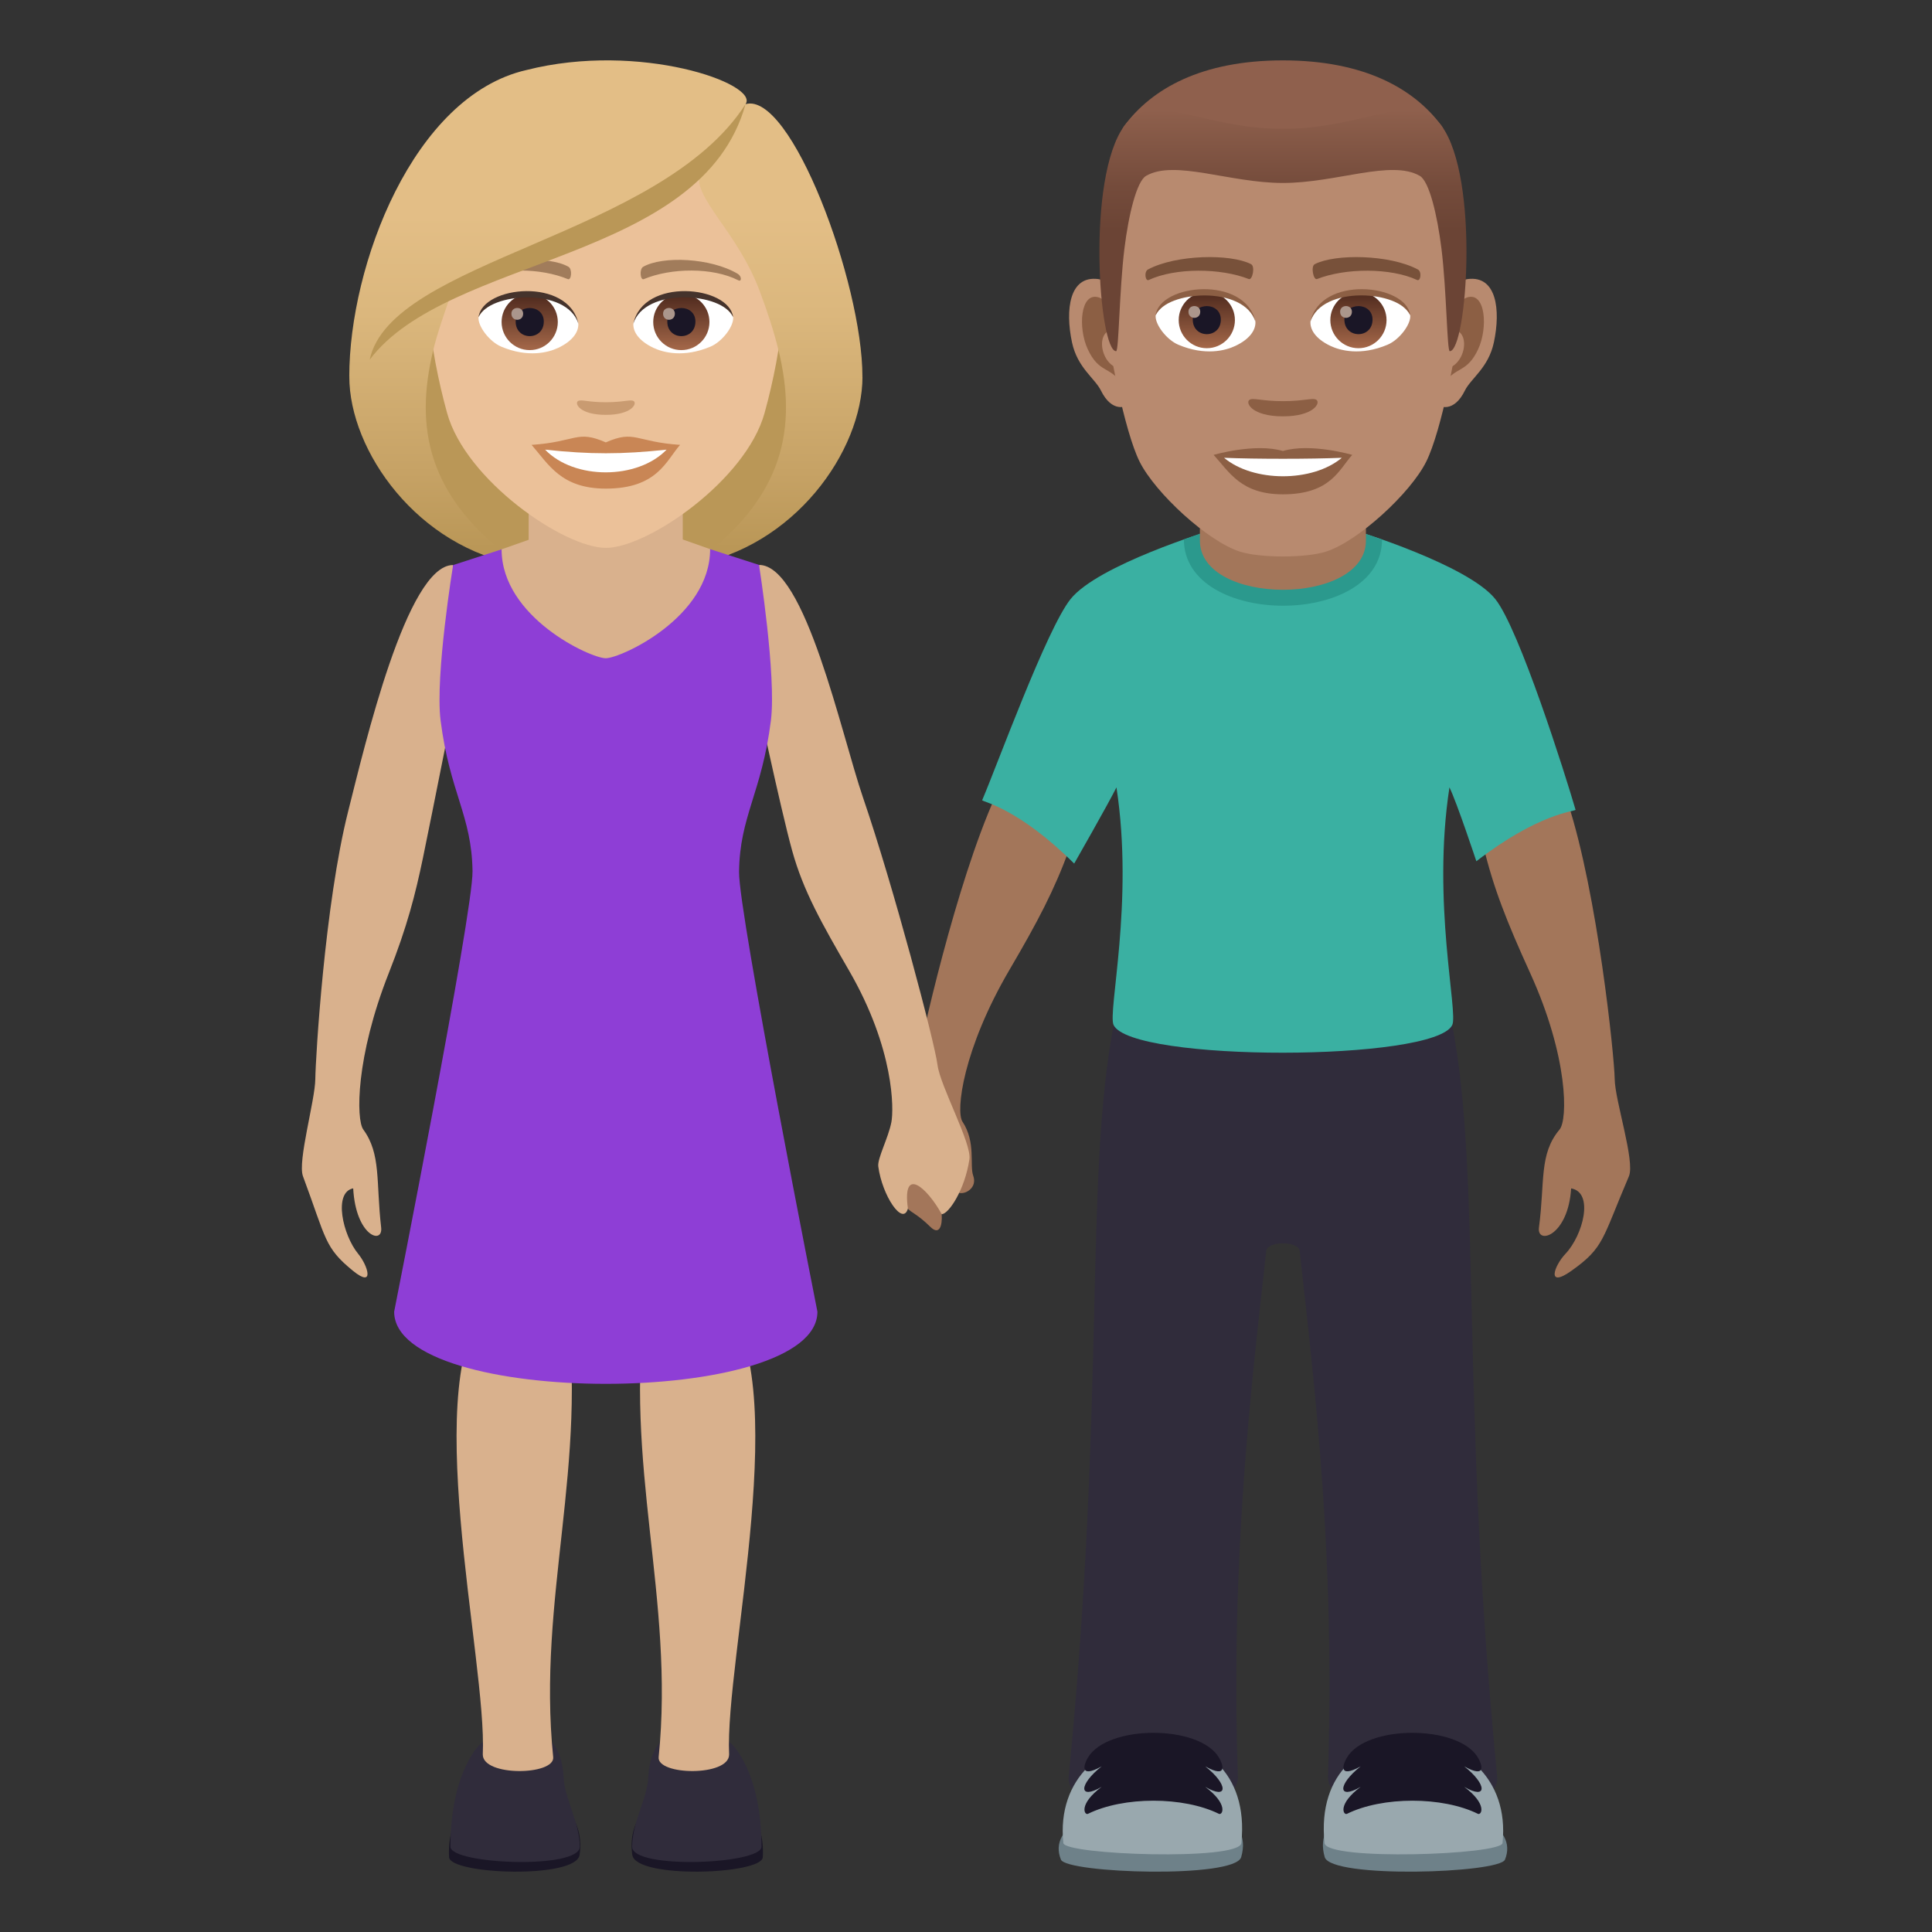 <?xml version="1.0" encoding="utf-8"?>
<!-- Generator: Adobe Illustrator 15.0.0, SVG Export Plug-In . SVG Version: 6.00 Build 0)  -->
<!DOCTYPE svg PUBLIC "-//W3C//DTD SVG 1.1//EN" "http://www.w3.org/Graphics/SVG/1.1/DTD/svg11.dtd">
<svg version="1.1" id="Layer_1" xmlns:x="http://ns.adobe.com/Extensibility/1.0/" xmlns:i="http://ns.adobe.com/AdobeIllustrator/10.0/" xmlns:graph="http://ns.adobe.com/Graphs/1.0/"
	 xmlns="http://www.w3.org/2000/svg" xmlns:xlink="http://www.w3.org/1999/xlink" xmlns:a="http://ns.adobe.com/AdobeSVGViewerExtensions/3.0/"
	 x="0px" y="0px" width="64px" height="64px" viewBox="0 0 64 64" enable-background="new 0 0 64 64" xml:space="preserve">
<rect x="0" y="0" width="64" height="64" fill="#333333" stroke="none"/>
<path fill="#A3765A" d="M35.414,28.143c-0.51-1.512-2.443-1.756-2.443-1.756c-1.299,2.877-2.49,8.163-2.592,8.893
	c-0.098,0.711-0.979,2.627-0.842,3.143c0.58,2.184,0.357,1.311,1.283,2.219c0.291,0.287,0.402-0.02,0.375-0.42
	c0,0,0.264-0.887,0.463-0.898c-0.051,0.396,0.777,0.172,0.58-0.379c-0.123-0.342,0.096-1.109-0.354-1.787
	c-0.232-0.35,0.021-2.414,1.557-5.033C34.377,30.53,34.934,29.469,35.414,28.143z"/>
<path fill="#A3765A" d="M49.141,28.034c0.734-1.438,2.797-1.438,2.797-1.438c0.984,3.016,1.541,8.409,1.551,9.147
	c0.008,0.717,0.682,2.729,0.471,3.223c-0.896,2.094-0.811,2.355-1.91,3.135c-0.832,0.588-0.57-0.168-0.193-0.566
	c0.584-0.617,0.955-2.035,0.189-2.168c-0.098,1.584-1.145,1.883-1.066,1.295c0.201-1.514-0.002-2.432,0.682-3.244
	c0.275-0.33,0.295-2.398-0.975-5.189C49.914,30.531,49.469,29.409,49.141,28.034z"/>
<path fill="#302C3B" d="M36.891,33.956h11.217c0.979,5.168,0.256,12.303,1.488,24.898c0.156,1.586-5.654,1.596-5.604,0
	c0.242-7.348-0.445-12.939-0.938-17.416c-0.037-0.334-1.072-0.334-1.109,0c-0.492,4.477-1.182,10.068-0.939,17.416
	c0.053,1.596-5.76,1.586-5.604,0C36.635,46.259,35.912,39.124,36.891,33.956z"/>
<path fill="#3AB0A2" d="M35.463,19.846c0.906-1.135,4.635-2.271,4.635-2.271H44.9c0,0,3.73,1.137,4.635,2.271
	c0.793,0.992,2.32,5.816,2.658,6.982c-0.045,0.055-1.227,0.112-3.287,1.702c0,0-0.641-1.935-0.891-2.447
	c-0.588,3.813,0.297,7.449,0.092,7.873c-0.584,1.215-10.625,1.229-11.217,0c-0.205-0.424,0.68-4.059,0.094-7.873
	c-0.252,0.513-1.4,2.524-1.4,2.524c-1.848-1.834-3.012-2.038-3.049-2.098C33.014,25.395,34.67,20.838,35.463,19.846z"/>
<path fill="#6E8189" d="M49.854,61.603c-0.184,0.451-5.762,0.637-5.971-0.084C43.074,58.726,50.764,59.372,49.854,61.603z"/>
<path fill="#99A8AE" d="M49.773,61.054c-0.041,0.391-5.834,0.596-5.896,0C43.381,56.3,50.227,56.696,49.773,61.054z"/>
<path fill="#1A1626" d="M44.617,58.226c0.645-1.102,3.703-1.096,4.344,0c0.117,0.193,0.316,0.717-0.457,0.287
	c0.768,0.602,0.768,1.127,0,0.678c0.773,0.578,0.574,0.943,0.457,0.896c-1.176-0.582-3.166-0.582-4.344,0
	c-0.119,0.047-0.316-0.318,0.457-0.896c-0.768,0.449-0.768-0.076,0-0.678C44.301,58.942,44.498,58.419,44.617,58.226z"/>
<path fill="#6E8189" d="M35.145,61.603c0.184,0.451,5.762,0.637,5.971-0.084C41.924,58.726,34.234,59.372,35.145,61.603z"/>
<path fill="#99A8AE" d="M35.225,61.054c0.041,0.391,5.834,0.596,5.896,0C41.617,56.3,34.773,56.696,35.225,61.054z"/>
<path fill="#1A1626" d="M40.381,58.226c-0.645-1.102-3.701-1.096-4.344,0c-0.117,0.193-0.316,0.717,0.457,0.287
	c-0.768,0.602-0.768,1.127,0,0.678c-0.773,0.578-0.574,0.943-0.457,0.896c1.178-0.582,3.166-0.582,4.344,0
	c0.119,0.047,0.316-0.318-0.457-0.896c0.768,0.449,0.768-0.076,0-0.678C40.697,58.942,40.5,58.419,40.381,58.226z"/>
<path fill="#2B998D" d="M45.781,17.874c0,2.926-6.563,2.92-6.563-0.005l0.59-0.212h5.346L45.781,17.874z"/>
<path fill="#A3765A" d="M39.748,17.906c0,2.175,5.5,2.175,5.5,0c0-0.74,0-2.406,0-2.406h-5.5
	C39.748,15.5,39.748,17.166,39.748,17.906z"/>
<path id="Path_680_" fill="#B88A6F" d="M48.629,9.243c-0.949,0.114-1.635,3.293-1.037,4.131c0.084,0.118,0.572,0.305,0.934-0.436
	c0.203-0.409,0.781-0.752,0.961-1.598C49.717,10.257,49.572,9.128,48.629,9.243z"/>
<path id="Path_679_" fill="#B88A6F" d="M36.369,9.243c0.949,0.114,1.635,3.293,1.037,4.131c-0.084,0.118-0.572,0.305-0.936-0.436
	c-0.201-0.409-0.779-0.752-0.959-1.598C35.281,10.257,35.426,9.128,36.369,9.243z"/>
<path id="Path_678_" fill="#8C5F44" d="M48.604,9.852c-0.248,0.078-0.518,0.455-0.664,1.081c0.865-0.186,0.648,1.257-0.104,1.284
	c0.006,0.144,0.016,0.293,0.033,0.45c0.363-0.526,0.73-0.314,1.096-1.098C49.295,10.864,49.215,9.66,48.604,9.852z"/>
<path id="Path_677_" fill="#8C5F44" d="M37.059,10.931c-0.146-0.624-0.416-1.002-0.662-1.079c-0.613-0.192-0.693,1.012-0.363,1.718
	c0.363,0.783,0.732,0.571,1.096,1.098c0.018-0.157,0.027-0.307,0.033-0.451C36.418,12.181,36.205,10.756,37.059,10.931z"/>
<path id="Path_676_" fill="#B88A6F" d="M42.498,3.132c-4.109,0-6.092,3.111-5.844,7.437c0.051,0.87,0.59,3.709,1.098,4.727
	c0.523,1.042,2.266,2.648,3.334,2.981c0.674,0.209,2.152,0.209,2.826,0c1.068-0.333,2.813-1.939,3.332-2.981
	c0.51-1.018,1.049-3.855,1.1-4.727C48.592,6.244,46.611,3.132,42.498,3.132z"/>
<path id="Path_675_" fill="#78513A" d="M46.965,8.925c-0.939-0.498-2.738-0.522-3.41-0.175c-0.143,0.066-0.047,0.538,0.072,0.494
	c0.936-0.37,2.441-0.378,3.316,0.031C47.061,9.329,47.109,8.995,46.965,8.925z"/>
<path id="Path_674_" fill="#78513A" d="M38.031,8.925c0.941-0.498,2.74-0.522,3.41-0.175c0.145,0.066,0.049,0.538-0.072,0.494
	c-0.936-0.37-2.439-0.378-3.316,0.031C37.938,9.329,37.891,8.995,38.031,8.925z"/>
<path id="Path_673_" fill="#8C5F44" d="M43.609,13.246c-0.117-0.082-0.395,0.043-1.111,0.043c-0.715,0-0.992-0.125-1.109-0.043
	c-0.141,0.099,0.084,0.546,1.109,0.546C43.525,13.792,43.75,13.344,43.609,13.246z"/>
<path id="Path_667_" fill="#8C5F44" d="M42.498,14.94c-0.924-0.272-2.295,0.129-2.295,0.129c0.521,0.568,0.904,1.306,2.295,1.306
	c1.594,0,1.865-0.837,2.297-1.306C44.795,15.069,43.422,14.666,42.498,14.94z"/>
<path id="Path_666_" fill="#FFFFFF" d="M40.549,15.165c0.969,0.813,2.926,0.819,3.9,0C43.418,15.208,41.588,15.209,40.549,15.165z"
	/>
<path id="Path_665_" fill="#FFFFFF" d="M41.584,10.623c0.035,0.271-0.15,0.594-0.662,0.836c-0.324,0.154-1,0.335-1.887-0.039
	c-0.4-0.168-0.787-0.691-0.752-0.979C38.764,9.532,41.133,9.399,41.584,10.623z"/>
<linearGradient id="Oval_1_" gradientUnits="userSpaceOnUse" x1="-415.13" y1="480.509" x2="-415.13" y2="480.792" gradientTransform="matrix(6.57 0 0 -6.57 2767.421 3168.528)">
	<stop  offset="0" style="stop-color:#A6694A"/>
	<stop  offset="1" style="stop-color:#4F2A1E"/>
	<a:midPointStop  offset="0" style="stop-color:#A6694A"/>
	<a:midPointStop  offset="0.5" style="stop-color:#A6694A"/>
	<a:midPointStop  offset="1" style="stop-color:#4F2A1E"/>
</linearGradient>
<circle id="Oval_92_" fill="url(#Oval_1_)" cx="39.977" cy="10.604" r="0.931"/>
<path id="Path_664_" fill="#1A1626" d="M39.512,10.587c0,0.643,0.93,0.643,0.93,0C40.441,9.99,39.512,9.99,39.512,10.587z"/>
<path id="Path_663_" fill="#AB968C" d="M39.369,10.327c0,0.27,0.391,0.27,0.391,0C39.76,10.076,39.369,10.076,39.369,10.327z"/>
<path id="Path_662_" fill="#8C5F44" d="M41.588,10.659c-0.377-1.215-2.955-1.036-3.305-0.219
	C38.414,9.394,41.266,9.118,41.588,10.659z"/>
<path id="Path_661_" fill="#FFFFFF" d="M43.414,10.623c-0.035,0.271,0.148,0.594,0.66,0.836c0.326,0.154,1,0.335,1.889-0.039
	c0.4-0.168,0.787-0.691,0.752-0.979C46.234,9.532,43.865,9.399,43.414,10.623z"/>
<linearGradient id="Oval_2_" gradientUnits="userSpaceOnUse" x1="-417.064" y1="480.509" x2="-417.064" y2="480.792" gradientTransform="matrix(6.57 0 0 -6.57 2785.152 3168.528)">
	<stop  offset="0" style="stop-color:#A6694A"/>
	<stop  offset="1" style="stop-color:#4F2A1E"/>
	<a:midPointStop  offset="0" style="stop-color:#A6694A"/>
	<a:midPointStop  offset="0.5" style="stop-color:#A6694A"/>
	<a:midPointStop  offset="1" style="stop-color:#4F2A1E"/>
</linearGradient>
<circle id="Oval_91_" fill="url(#Oval_2_)" cx="45" cy="10.604" r="0.931"/>
<path id="Path_660_" fill="#1A1626" d="M44.535,10.587c0,0.643,0.932,0.643,0.932,0C45.467,9.99,44.535,9.99,44.535,10.587z"/>
<path id="Path_659_" fill="#AB968C" d="M44.393,10.327c0,0.27,0.391,0.27,0.391,0C44.783,10.076,44.393,10.076,44.393,10.327z"/>
<path id="Path_658_" fill="#8C5F44" d="M43.41,10.659c0.377-1.215,2.953-1.041,3.305-0.219C46.584,9.394,43.732,9.118,43.41,10.659z
	"/>
<path fill="#8F604D" d="M47.75,4.164C46.85,2.946,45.203,2,42.498,2c-2.703,0-4.35,0.946-5.25,2.164
	C35.975,5.887,49.023,5.887,47.75,4.164z"/>
<linearGradient id="SVGID_1_" gradientUnits="userSpaceOnUse" x1="89.856" y1="11.633" x2="89.856" y2="3.648" gradientTransform="matrix(1 0 0 1 -47.357 0)">
	<stop  offset="0.5" style="stop-color:#6B4435"/>
	<stop  offset="0.679" style="stop-color:#744B3B"/>
	<stop  offset="0.971" style="stop-color:#8C5E4B"/>
	<stop  offset="1" style="stop-color:#8F604D"/>
	<a:midPointStop  offset="0.5" style="stop-color:#6B4435"/>
	<a:midPointStop  offset="0.6" style="stop-color:#6B4435"/>
	<a:midPointStop  offset="1" style="stop-color:#8F604D"/>
</linearGradient>
<path fill="url(#SVGID_1_)" d="M47.75,4.164c-0.9-1.218-2.547,0.104-5.252,0.104c-2.703,0-4.35-1.321-5.25-0.104
	c-1.273,1.724-0.842,7.47-0.275,7.47c0.092,0,0.104-2.011,0.275-3.4c0.139-1.132,0.408-2.229,0.717-2.408
	c0.943-0.548,2.766,0.235,4.533,0.235c1.77,0,3.592-0.783,4.535-0.235c0.309,0.179,0.576,1.276,0.717,2.408
	c0.172,1.39,0.184,3.4,0.275,3.4C48.592,11.633,49.023,5.887,47.75,4.164z"/>
<path fill="#D9B18D" d="M10.445,35.743c0.009-0.717,0.314-5.802,1.089-8.87c0.543-2.148,1.943-8.156,3.475-8.156l0.15,3.964
	c0,0-0.851,4.306-1.148,5.737c-0.251,1.207-0.523,2.276-1.129,3.809c-1.104,2.791-1.087,4.859-0.848,5.189
	c0.594,0.813,0.418,1.73,0.592,3.244c0.068,0.588-0.842,0.289-0.926-1.295c-0.666,0.133-0.344,1.551,0.164,2.168
	c0.328,0.398,0.555,1.154-0.169,0.566c-0.955-0.779-0.88-1.041-1.659-3.135C9.852,38.472,10.437,36.46,10.445,35.743z"/>
<path fill="#D9B18D" d="M25.144,18.714c1.531,0,2.725,5.608,3.444,7.705c1.014,2.954,2.378,8.126,2.468,8.857
	c0.091,0.709,1.137,2.596,1.057,3.127c-0.153,1.027-0.695,1.818-0.917,1.818c-0.488-0.883-1.318-1.619-1.12-0.186
	c-0.169,0.596-0.855-0.43-0.982-1.396c-0.033-0.266,0.332-0.939,0.434-1.465c0.082-0.422,0.103-2.416-1.397-5.014
	c-0.913-1.58-1.518-2.637-1.891-3.985c-0.391-1.41-1.255-5.495-1.255-5.495L25.144,18.714z"/>
<path fill="#1A1626" d="M14.876,61.521c0.031,0.576,4.209,0.729,4.324-0.076C19.595,58.679,14.7,58.208,14.876,61.521z"/>
<path fill="#302C3B" d="M14.921,61.175c0,0.582,4.283,0.762,4.283,0c0-0.814-0.496-1.57-0.533-2.295
	c-0.117-2.285-2.348-1.66-2.869-0.99C15.229,58.622,14.921,59.804,14.921,61.175z"/>
<path fill="#D9B18D" d="M18.325,58.206c0.063,0.609-2.33,0.652-2.332-0.084c0.148-3.127-2.195-12.578,0.254-15.059
	c0.498-0.506,2.498,0,2.498,0C19.507,48.487,17.79,52.948,18.325,58.206z"/>
<path fill="#1A1626" d="M25.269,61.521c-0.029,0.576-4.209,0.729-4.324-0.076C20.55,58.679,25.444,58.208,25.269,61.521z"/>
<path fill="#302C3B" d="M25.226,61.175c0,0.582-4.285,0.762-4.285,0c0-0.814,0.496-1.57,0.533-2.295
	c0.119-2.285,2.348-1.66,2.871-0.99C24.915,58.622,25.226,59.804,25.226,61.175z"/>
<path fill="#D9B18D" d="M21.819,58.206c-0.063,0.609,2.33,0.652,2.334-0.084c-0.15-3.127,2.193-12.576-0.254-15.059
	c-0.498-0.506-2.5,0-2.5,0C20.64,48.487,22.354,52.948,21.819,58.206z"/>
<path fill="#BA9757" d="M22.902,18.715c5.668-2.266,5.102-7.65,5.102-7.65H12.137c0,0-0.566,5.385,5.1,7.65
	c0,0,1.133,0.283,2.832,0.283C21.77,18.999,22.902,18.715,22.902,18.715z"/>
<linearGradient id="SVGID_2_" gradientUnits="userSpaceOnUse" x1="117.95" y1="18.998" x2="117.95" y2="2.044" gradientTransform="matrix(1 0 0 1 -92.214 0)">
	<stop  offset="0.05" style="stop-color:#BA9757"/>
	<stop  offset="0.197" style="stop-color:#C6A265"/>
	<stop  offset="0.508" style="stop-color:#DBB77D"/>
	<stop  offset="0.7" style="stop-color:#E3BE86"/>
	<a:midPointStop  offset="0.05" style="stop-color:#BA9757"/>
	<a:midPointStop  offset="0.4" style="stop-color:#BA9757"/>
	<a:midPointStop  offset="0.7" style="stop-color:#E3BE86"/>
</linearGradient>
<path fill="url(#SVGID_2_)" d="M25.799,11.641c0.58,2.439,0.273,4.855-2.896,7.074c3.4-0.566,5.668-3.777,5.668-6.24L25.799,11.641z
	"/>
<linearGradient id="SVGID_3_" gradientUnits="userSpaceOnUse" x1="1674.198" y1="18.998" x2="1674.198" y2="2.044" gradientTransform="matrix(-1 0 0 1 1688.602 0)">
	<stop  offset="0.05" style="stop-color:#BA9757"/>
	<stop  offset="0.197" style="stop-color:#C6A265"/>
	<stop  offset="0.508" style="stop-color:#DBB77D"/>
	<stop  offset="0.7" style="stop-color:#E3BE86"/>
	<a:midPointStop  offset="0.05" style="stop-color:#BA9757"/>
	<a:midPointStop  offset="0.4" style="stop-color:#BA9757"/>
	<a:midPointStop  offset="0.7" style="stop-color:#E3BE86"/>
</linearGradient>
<path fill="url(#SVGID_3_)" d="M14.342,11.641c-0.58,2.439-0.275,4.855,2.895,7.074c-3.4-0.566-5.666-3.777-5.666-6.24
	L14.342,11.641z"/>
<path fill="#8E3ED6" d="M25.144,18.714l-1.619-0.522l-6.908,0.006l-1.607,0.52c0,0-0.6,3.664-0.415,5.146
	c0.304,2.401,1.032,3.144,1.058,4.996c0.019,1.379-2.596,14.592-2.596,14.592c0,3.186,14.021,3.186,14.021,0
	c0,0-2.614-13.202-2.596-14.567c0.021-1.849,0.752-2.613,1.056-5.021C25.722,22.381,25.144,18.714,25.144,18.714z"/>
<path fill="#D9B18D" d="M17.513,17.881c0-0.75,0-2.415,0-2.415h5.105c0,0,0,1.653,0,2.405l0.906,0.32
	c0,2.26-2.957,3.614-3.459,3.614c-0.5,0-3.449-1.354-3.449-3.608L17.513,17.881z"/>
<path fill="#EBC199" d="M20.07,2.85c-4.113,0-6.094,3.348-5.846,7.654c0.051,0.863,0.291,2.113,0.588,3.182
	c0.617,2.225,3.871,4.463,5.258,4.463c1.385,0,4.639-2.238,5.256-4.463c0.297-1.068,0.537-2.318,0.588-3.182
	C26.162,6.198,24.182,2.85,20.07,2.85z"/>
<path fill="#C98655" d="M20.068,14.655c-0.963-0.424-0.971-0.018-2.459,0.082c0.559,0.635,0.971,1.449,2.459,1.449
	c1.709,0,1.998-0.926,2.461-1.449C21.039,14.637,21.033,14.231,20.068,14.655z"/>
<path fill="#FFFFFF" d="M18.057,14.895c0.971,1.01,3.066,0.996,4.025,0C20.586,15.055,19.553,15.055,18.057,14.895z"/>
<path fill="#A17C5B" d="M24.439,9.071c-0.895-0.533-2.496-0.598-3.131-0.234c-0.135,0.072-0.098,0.457,0.018,0.41
	c0.904-0.377,2.283-0.396,3.133,0.039C24.572,9.344,24.574,9.149,24.439,9.071z"/>
<path fill="#A17C5B" d="M15.699,9.071c0.895-0.533,2.496-0.598,3.131-0.234c0.135,0.072,0.1,0.457-0.018,0.41
	c-0.904-0.377-2.281-0.396-3.131,0.039C15.566,9.344,15.564,9.149,15.699,9.071z"/>
<path fill="#C99B71" d="M20.994,13.288c-0.098-0.068-0.328,0.037-0.926,0.037c-0.596,0-0.826-0.105-0.924-0.037
	c-0.117,0.082,0.07,0.455,0.924,0.455C20.924,13.743,21.111,13.372,20.994,13.288z"/>
<path id="Path_201_" fill="#FFFFFF" d="M19.154,10.686c0.035,0.271-0.15,0.594-0.66,0.836c-0.326,0.154-1.002,0.336-1.889-0.039
	c-0.398-0.168-0.787-0.689-0.752-0.979C16.336,9.596,18.705,9.463,19.154,10.686z"/>
<linearGradient id="Oval_3_" gradientUnits="userSpaceOnUse" x1="-411.716" y1="480.499" x2="-411.716" y2="480.782" gradientTransform="matrix(6.57 0 0 -6.57 2722.566 3168.528)">
	<stop  offset="0" style="stop-color:#A6694A"/>
	<stop  offset="1" style="stop-color:#4F2A1E"/>
	<a:midPointStop  offset="0" style="stop-color:#A6694A"/>
	<a:midPointStop  offset="0.5" style="stop-color:#A6694A"/>
	<a:midPointStop  offset="1" style="stop-color:#4F2A1E"/>
</linearGradient>
<circle id="Oval_26_" fill="url(#Oval_3_)" cx="17.547" cy="10.667" r="0.931"/>
<path id="Path_200_" fill="#1A1626" d="M17.082,10.651c0,0.645,0.932,0.645,0.932,0C18.014,10.053,17.082,10.053,17.082,10.651z"/>
<path id="Path_199_" fill="#AB968C" d="M16.941,10.391c0,0.27,0.389,0.27,0.389,0C17.33,10.139,16.941,10.139,16.941,10.391z"/>
<path id="Path_198_" fill="#45332C" d="M19.16,10.723c-0.379-1.215-2.955-1.037-3.307-0.219C15.984,9.458,18.838,9.182,19.16,10.723
	z"/>
<path id="Path_197_" fill="#FFFFFF" d="M20.984,10.686c-0.035,0.271,0.15,0.594,0.662,0.836c0.324,0.154,1,0.336,1.889-0.039
	c0.398-0.168,0.785-0.689,0.75-0.979C23.805,9.596,21.436,9.463,20.984,10.686z"/>
<linearGradient id="Oval_4_" gradientUnits="userSpaceOnUse" x1="-413.65" y1="480.499" x2="-413.65" y2="480.782" gradientTransform="matrix(6.57 0 0 -6.57 2740.296 3168.528)">
	<stop  offset="0" style="stop-color:#A6694A"/>
	<stop  offset="1" style="stop-color:#4F2A1E"/>
	<a:midPointStop  offset="0" style="stop-color:#A6694A"/>
	<a:midPointStop  offset="0.5" style="stop-color:#A6694A"/>
	<a:midPointStop  offset="1" style="stop-color:#4F2A1E"/>
</linearGradient>
<circle id="Oval_25_" fill="url(#Oval_4_)" cx="22.57" cy="10.667" r="0.931"/>
<path id="Path_196_" fill="#1A1626" d="M22.105,10.651c0,0.645,0.932,0.645,0.932,0C23.037,10.053,22.105,10.053,22.105,10.651z"/>
<path id="Path_195_" fill="#AB968C" d="M21.965,10.391c0,0.27,0.391,0.27,0.391,0C22.355,10.139,21.965,10.139,21.965,10.391z"/>
<path id="Path_194_" fill="#45332C" d="M20.98,10.723c0.377-1.215,2.953-1.041,3.305-0.219C24.154,9.458,21.303,9.182,20.98,10.723z
	"/>
<linearGradient id="SVGID_4_" gradientUnits="userSpaceOnUse" x1="112.284" y1="18.998" x2="112.284" y2="2.042" gradientTransform="matrix(1 0 0 1 -92.214 0)">
	<stop  offset="0.05" style="stop-color:#BA9757"/>
	<stop  offset="0.197" style="stop-color:#C6A265"/>
	<stop  offset="0.508" style="stop-color:#DBB77D"/>
	<stop  offset="0.7" style="stop-color:#E3BE86"/>
	<a:midPointStop  offset="0.05" style="stop-color:#BA9757"/>
	<a:midPointStop  offset="0.4" style="stop-color:#BA9757"/>
	<a:midPointStop  offset="0.7" style="stop-color:#E3BE86"/>
</linearGradient>
<path fill="url(#SVGID_4_)" d="M24.697,3.45c0.469-0.67-3.508-2.084-7.262-1.129C13.684,3.18,11.57,8.799,11.57,12.475
	c0.336,0.266,2.389-0.398,2.771-0.834c0.154-0.645,0.398-1.305,0.627-1.992c2.818-1.631,6.006-2.014,8.217-3.967
	c-0.283,0.852,1.217,1.922,1.984,3.967c0.248,0.664,0.471,1.328,0.629,1.992c0.625,0.574,1.873,0.846,2.771,0.834
	C28.57,9.366,26.201,3.016,24.697,3.45z"/>
<path fill="#BA9757" d="M12.246,11.917C14.84,8.461,23.244,8.696,24.697,3.45C21.875,7.852,12.953,8.594,12.246,11.917z"/>
</svg>
